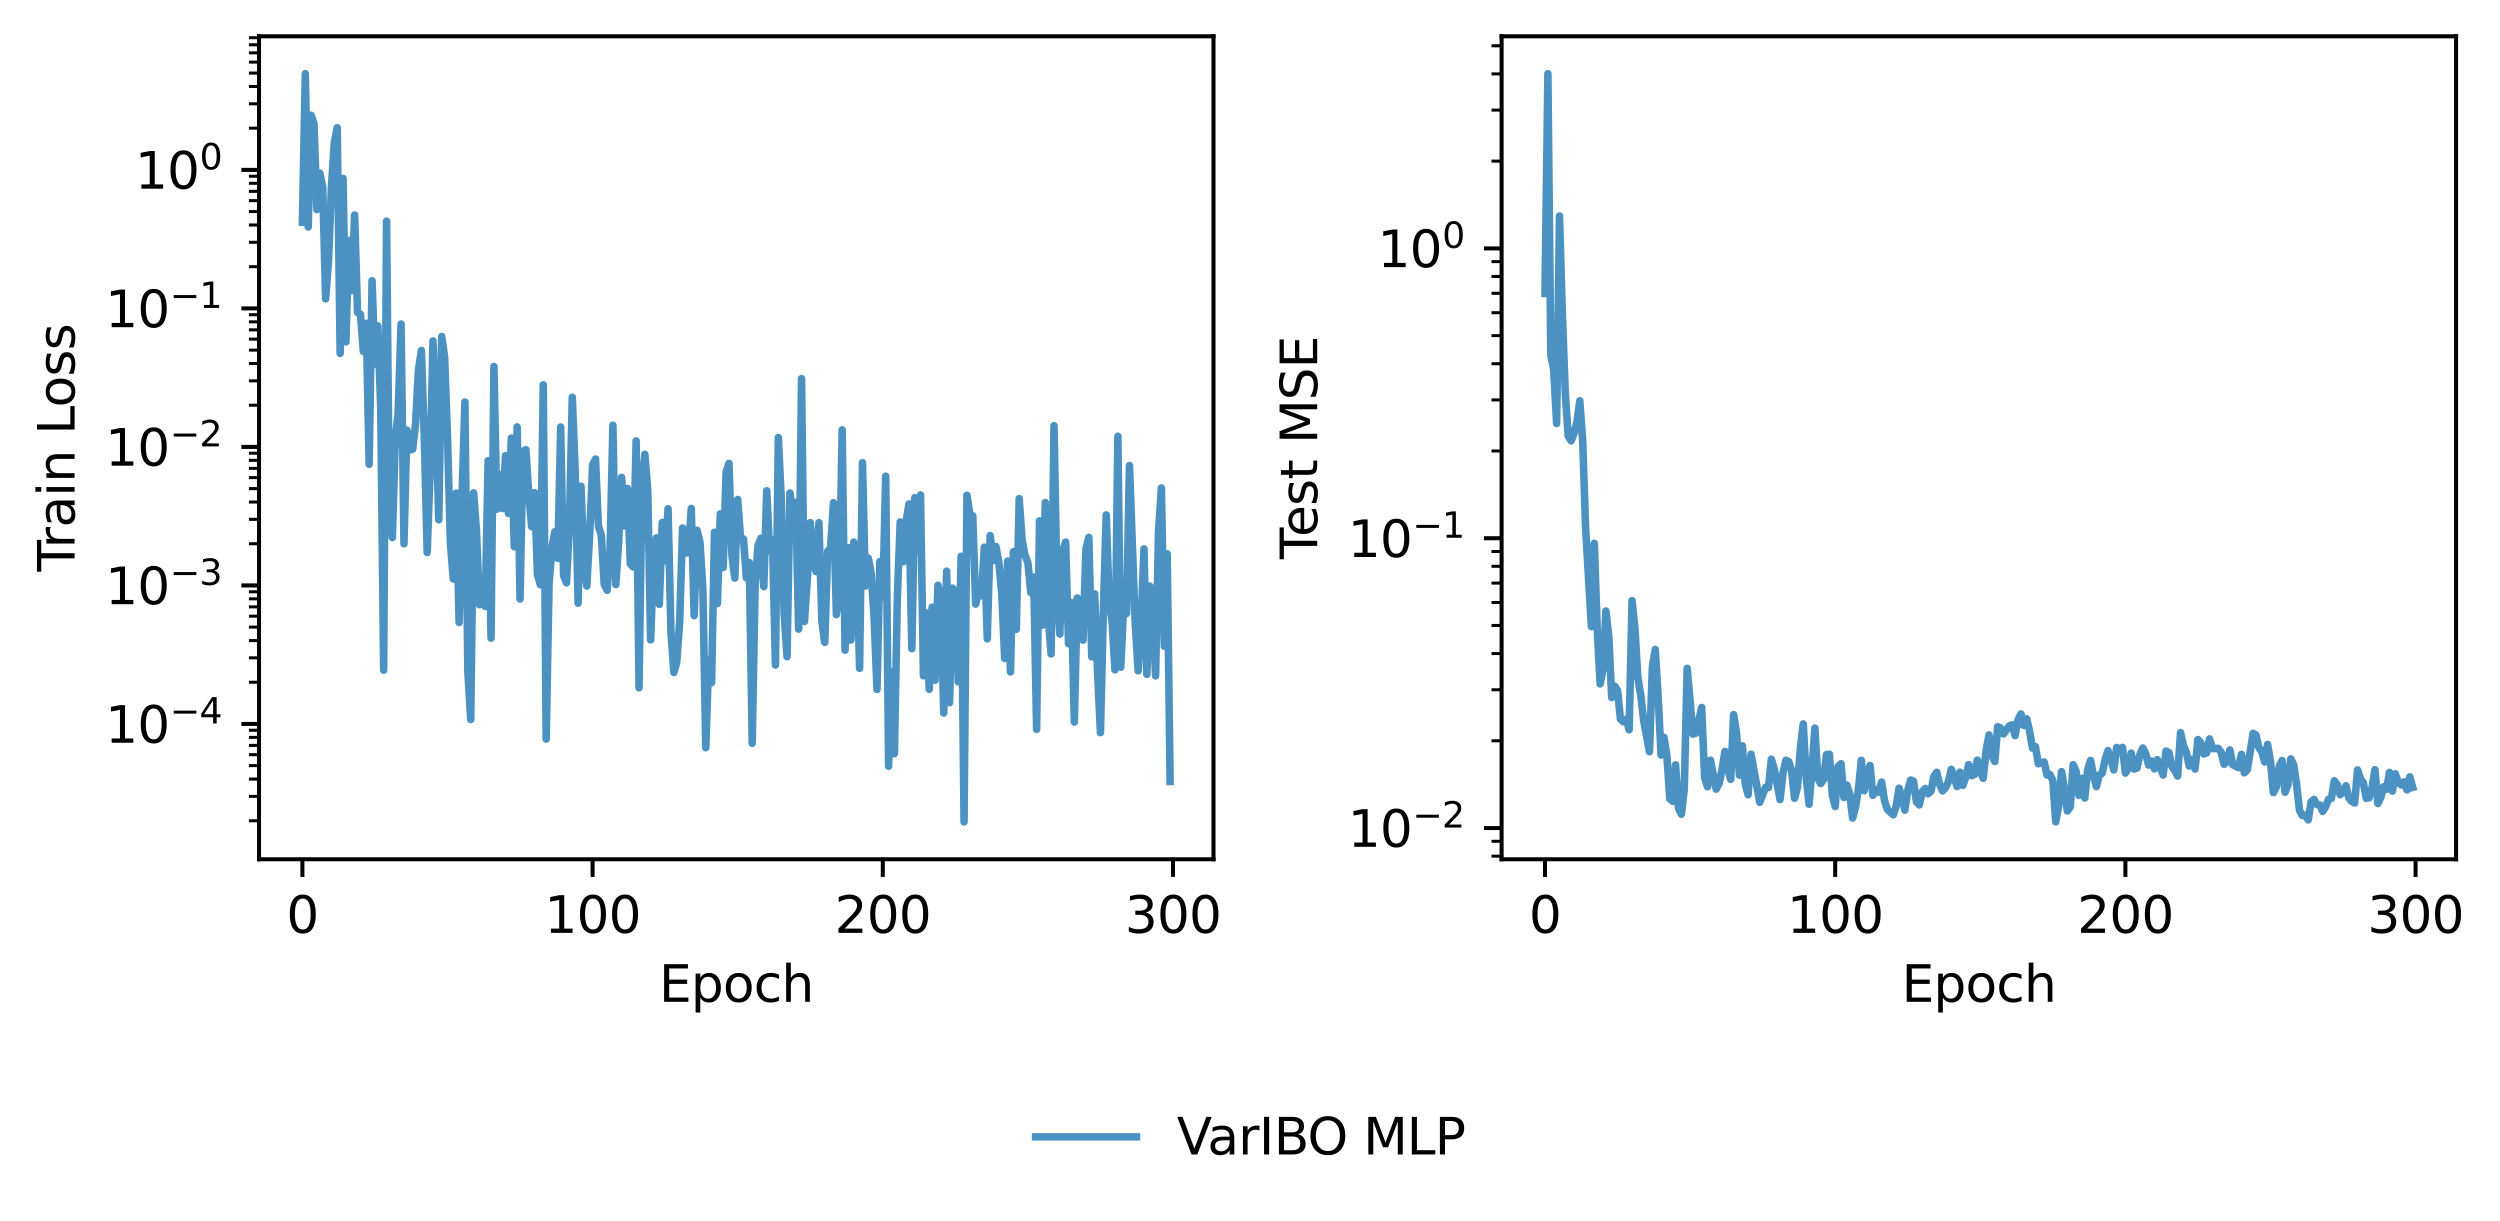 <?xml version="1.0" encoding="utf-8" standalone="no"?>
<!DOCTYPE svg PUBLIC "-//W3C//DTD SVG 1.1//EN"
  "http://www.w3.org/Graphics/SVG/1.1/DTD/svg11.dtd">
<svg xmlns:xlink="http://www.w3.org/1999/xlink" width="495.893pt" height="242.278pt" viewBox="0 0 495.893 242.278" xmlns="http://www.w3.org/2000/svg" version="1.1">
 <defs>
  <style type="text/css">*{stroke-linejoin: round; stroke-linecap: butt}</style>
 </defs>
 <g id="figure_1">
  <g id="patch_1">
   <path d="M 0 242.278 
L 495.893 242.278 
L 495.893 0 
L 0 0 
z
" style="fill: #ffffff"/>
  </g>
  <g id="axes_1">
   <g id="patch_2">
    <path d="M 51.378 170.44 
L 240.703 170.44 
L 240.703 7.2 
L 51.378 7.2 
z
" style="fill: #ffffff"/>
   </g>
   <g id="FillBetweenPolyCollection_1"/>
   <g id="matplotlib.axis_1">
    <g id="xtick_1">
     <g id="line2d_1">
      <defs>
       <path id="m45966dd56c" d="M 0 0 
L 0 3.5 
" style="stroke: #000000; stroke-width: 0.8"/>
      </defs>
      <g>
       <use xlink:href="#m45966dd56c" x="59.984" y="170.44" style="stroke: #000000; stroke-width: 0.8"/>
      </g>
     </g>
     <g id="text_1">
      <!-- 0 -->
      <g transform="translate(56.803 185.038) scale(0.1 -0.1)">
       <defs>
        <path id="DejaVuSans-30" d="M 2034 4250 
Q 1547 4250 1301 3770 
Q 1056 3291 1056 2328 
Q 1056 1369 1301 889 
Q 1547 409 2034 409 
Q 2525 409 2770 889 
Q 3016 1369 3016 2328 
Q 3016 3291 2770 3770 
Q 2525 4250 2034 4250 
z
M 2034 4750 
Q 2819 4750 3233 4129 
Q 3647 3509 3647 2328 
Q 3647 1150 3233 529 
Q 2819 -91 2034 -91 
Q 1250 -91 836 529 
Q 422 1150 422 2328 
Q 422 3509 836 4129 
Q 1250 4750 2034 4750 
z
" transform="scale(0.016)"/>
       </defs>
       <use xlink:href="#DejaVuSans-30"/>
      </g>
     </g>
    </g>
    <g id="xtick_2">
     <g id="line2d_2">
      <g>
       <use xlink:href="#m45966dd56c" x="117.547" y="170.44" style="stroke: #000000; stroke-width: 0.8"/>
      </g>
     </g>
     <g id="text_2">
      <!-- 100 -->
      <g transform="translate(108.003 185.038) scale(0.1 -0.1)">
       <defs>
        <path id="DejaVuSans-31" d="M 794 531 
L 1825 531 
L 1825 4091 
L 703 3866 
L 703 4441 
L 1819 4666 
L 2450 4666 
L 2450 531 
L 3481 531 
L 3481 0 
L 794 0 
L 794 531 
z
" transform="scale(0.016)"/>
       </defs>
       <use xlink:href="#DejaVuSans-31"/>
       <use xlink:href="#DejaVuSans-30" transform="translate(63.623 0)"/>
       <use xlink:href="#DejaVuSans-30" transform="translate(127.246 0)"/>
      </g>
     </g>
    </g>
    <g id="xtick_3">
     <g id="line2d_3">
      <g>
       <use xlink:href="#m45966dd56c" x="175.11" y="170.44" style="stroke: #000000; stroke-width: 0.8"/>
      </g>
     </g>
     <g id="text_3">
      <!-- 200 -->
      <g transform="translate(165.566 185.038) scale(0.1 -0.1)">
       <defs>
        <path id="DejaVuSans-32" d="M 1228 531 
L 3431 531 
L 3431 0 
L 469 0 
L 469 531 
Q 828 903 1448 1529 
Q 2069 2156 2228 2338 
Q 2531 2678 2651 2914 
Q 2772 3150 2772 3378 
Q 2772 3750 2511 3984 
Q 2250 4219 1831 4219 
Q 1534 4219 1204 4116 
Q 875 4013 500 3803 
L 500 4441 
Q 881 4594 1212 4672 
Q 1544 4750 1819 4750 
Q 2544 4750 2975 4387 
Q 3406 4025 3406 3419 
Q 3406 3131 3298 2873 
Q 3191 2616 2906 2266 
Q 2828 2175 2409 1742 
Q 1991 1309 1228 531 
z
" transform="scale(0.016)"/>
       </defs>
       <use xlink:href="#DejaVuSans-32"/>
       <use xlink:href="#DejaVuSans-30" transform="translate(63.623 0)"/>
       <use xlink:href="#DejaVuSans-30" transform="translate(127.246 0)"/>
      </g>
     </g>
    </g>
    <g id="xtick_4">
     <g id="line2d_4">
      <g>
       <use xlink:href="#m45966dd56c" x="232.673" y="170.44" style="stroke: #000000; stroke-width: 0.8"/>
      </g>
     </g>
     <g id="text_4">
      <!-- 300 -->
      <g transform="translate(223.129 185.038) scale(0.1 -0.1)">
       <defs>
        <path id="DejaVuSans-33" d="M 2597 2516 
Q 3050 2419 3304 2112 
Q 3559 1806 3559 1356 
Q 3559 666 3084 287 
Q 2609 -91 1734 -91 
Q 1441 -91 1130 -33 
Q 819 25 488 141 
L 488 750 
Q 750 597 1062 519 
Q 1375 441 1716 441 
Q 2309 441 2620 675 
Q 2931 909 2931 1356 
Q 2931 1769 2642 2001 
Q 2353 2234 1838 2234 
L 1294 2234 
L 1294 2753 
L 1863 2753 
Q 2328 2753 2575 2939 
Q 2822 3125 2822 3475 
Q 2822 3834 2567 4026 
Q 2313 4219 1838 4219 
Q 1578 4219 1281 4162 
Q 984 4106 628 3988 
L 628 4550 
Q 988 4650 1302 4700 
Q 1616 4750 1894 4750 
Q 2613 4750 3031 4423 
Q 3450 4097 3450 3541 
Q 3450 3153 3228 2886 
Q 3006 2619 2597 2516 
z
" transform="scale(0.016)"/>
       </defs>
       <use xlink:href="#DejaVuSans-33"/>
       <use xlink:href="#DejaVuSans-30" transform="translate(63.623 0)"/>
       <use xlink:href="#DejaVuSans-30" transform="translate(127.246 0)"/>
      </g>
     </g>
    </g>
    <g id="text_5">
     <!-- Epoch -->
     <g transform="translate(130.73 198.717) scale(0.1 -0.1)">
      <defs>
       <path id="DejaVuSans-45" d="M 628 4666 
L 3578 4666 
L 3578 4134 
L 1259 4134 
L 1259 2753 
L 3481 2753 
L 3481 2222 
L 1259 2222 
L 1259 531 
L 3634 531 
L 3634 0 
L 628 0 
L 628 4666 
z
" transform="scale(0.016)"/>
       <path id="DejaVuSans-70" d="M 1159 525 
L 1159 -1331 
L 581 -1331 
L 581 3500 
L 1159 3500 
L 1159 2969 
Q 1341 3281 1617 3432 
Q 1894 3584 2278 3584 
Q 2916 3584 3314 3078 
Q 3713 2572 3713 1747 
Q 3713 922 3314 415 
Q 2916 -91 2278 -91 
Q 1894 -91 1617 61 
Q 1341 213 1159 525 
z
M 3116 1747 
Q 3116 2381 2855 2742 
Q 2594 3103 2138 3103 
Q 1681 3103 1420 2742 
Q 1159 2381 1159 1747 
Q 1159 1113 1420 752 
Q 1681 391 2138 391 
Q 2594 391 2855 752 
Q 3116 1113 3116 1747 
z
" transform="scale(0.016)"/>
       <path id="DejaVuSans-6f" d="M 1959 3097 
Q 1497 3097 1228 2736 
Q 959 2375 959 1747 
Q 959 1119 1226 758 
Q 1494 397 1959 397 
Q 2419 397 2687 759 
Q 2956 1122 2956 1747 
Q 2956 2369 2687 2733 
Q 2419 3097 1959 3097 
z
M 1959 3584 
Q 2709 3584 3137 3096 
Q 3566 2609 3566 1747 
Q 3566 888 3137 398 
Q 2709 -91 1959 -91 
Q 1206 -91 779 398 
Q 353 888 353 1747 
Q 353 2609 779 3096 
Q 1206 3584 1959 3584 
z
" transform="scale(0.016)"/>
       <path id="DejaVuSans-63" d="M 3122 3366 
L 3122 2828 
Q 2878 2963 2633 3030 
Q 2388 3097 2138 3097 
Q 1578 3097 1268 2742 
Q 959 2388 959 1747 
Q 959 1106 1268 751 
Q 1578 397 2138 397 
Q 2388 397 2633 464 
Q 2878 531 3122 666 
L 3122 134 
Q 2881 22 2623 -34 
Q 2366 -91 2075 -91 
Q 1284 -91 818 406 
Q 353 903 353 1747 
Q 353 2603 823 3093 
Q 1294 3584 2113 3584 
Q 2378 3584 2631 3529 
Q 2884 3475 3122 3366 
z
" transform="scale(0.016)"/>
       <path id="DejaVuSans-68" d="M 3513 2113 
L 3513 0 
L 2938 0 
L 2938 2094 
Q 2938 2591 2744 2837 
Q 2550 3084 2163 3084 
Q 1697 3084 1428 2787 
Q 1159 2491 1159 1978 
L 1159 0 
L 581 0 
L 581 4863 
L 1159 4863 
L 1159 2956 
Q 1366 3272 1645 3428 
Q 1925 3584 2291 3584 
Q 2894 3584 3203 3211 
Q 3513 2838 3513 2113 
z
" transform="scale(0.016)"/>
      </defs>
      <use xlink:href="#DejaVuSans-45"/>
      <use xlink:href="#DejaVuSans-70" transform="translate(63.184 0)"/>
      <use xlink:href="#DejaVuSans-6f" transform="translate(126.66 0)"/>
      <use xlink:href="#DejaVuSans-63" transform="translate(187.842 0)"/>
      <use xlink:href="#DejaVuSans-68" transform="translate(242.822 0)"/>
     </g>
    </g>
   </g>
   <g id="matplotlib.axis_2">
    <g id="ytick_1">
     <g id="line2d_5">
      <defs>
       <path id="m183b5937cc" d="M 0 0 
L -3.5 0 
" style="stroke: #000000; stroke-width: 0.8"/>
      </defs>
      <g>
       <use xlink:href="#m183b5937cc" x="51.378" y="143.598" style="stroke: #000000; stroke-width: 0.8"/>
      </g>
     </g>
     <g id="text_6">
      <!-- $\mathdefault{10^{-4}}$ -->
      <g transform="translate(20.878 147.398) scale(0.1 -0.1)">
       <defs>
        <path id="DejaVuSans-2212" d="M 678 2272 
L 4684 2272 
L 4684 1741 
L 678 1741 
L 678 2272 
z
" transform="scale(0.016)"/>
        <path id="DejaVuSans-34" d="M 2419 4116 
L 825 1625 
L 2419 1625 
L 2419 4116 
z
M 2253 4666 
L 3047 4666 
L 3047 1625 
L 3713 1625 
L 3713 1100 
L 3047 1100 
L 3047 0 
L 2419 0 
L 2419 1100 
L 313 1100 
L 313 1709 
L 2253 4666 
z
" transform="scale(0.016)"/>
       </defs>
       <use xlink:href="#DejaVuSans-31" transform="translate(0 0.684)"/>
       <use xlink:href="#DejaVuSans-30" transform="translate(63.623 0.684)"/>
       <use xlink:href="#DejaVuSans-2212" transform="translate(128.203 38.966) scale(0.7)"/>
       <use xlink:href="#DejaVuSans-34" transform="translate(186.855 38.966) scale(0.7)"/>
      </g>
     </g>
    </g>
    <g id="ytick_2">
     <g id="line2d_6">
      <g>
       <use xlink:href="#m183b5937cc" x="51.378" y="116.123" style="stroke: #000000; stroke-width: 0.8"/>
      </g>
     </g>
     <g id="text_7">
      <!-- $\mathdefault{10^{-3}}$ -->
      <g transform="translate(20.878 119.923) scale(0.1 -0.1)">
       <use xlink:href="#DejaVuSans-31" transform="translate(0 0.766)"/>
       <use xlink:href="#DejaVuSans-30" transform="translate(63.623 0.766)"/>
       <use xlink:href="#DejaVuSans-2212" transform="translate(128.203 39.047) scale(0.7)"/>
       <use xlink:href="#DejaVuSans-33" transform="translate(186.855 39.047) scale(0.7)"/>
      </g>
     </g>
    </g>
    <g id="ytick_3">
     <g id="line2d_7">
      <g>
       <use xlink:href="#m183b5937cc" x="51.378" y="88.648" style="stroke: #000000; stroke-width: 0.8"/>
      </g>
     </g>
     <g id="text_8">
      <!-- $\mathdefault{10^{-2}}$ -->
      <g transform="translate(20.878 92.447) scale(0.1 -0.1)">
       <use xlink:href="#DejaVuSans-31" transform="translate(0 0.766)"/>
       <use xlink:href="#DejaVuSans-30" transform="translate(63.623 0.766)"/>
       <use xlink:href="#DejaVuSans-2212" transform="translate(128.203 39.047) scale(0.7)"/>
       <use xlink:href="#DejaVuSans-32" transform="translate(186.855 39.047) scale(0.7)"/>
      </g>
     </g>
    </g>
    <g id="ytick_4">
     <g id="line2d_8">
      <g>
       <use xlink:href="#m183b5937cc" x="51.378" y="61.173" style="stroke: #000000; stroke-width: 0.8"/>
      </g>
     </g>
     <g id="text_9">
      <!-- $\mathdefault{10^{-1}}$ -->
      <g transform="translate(20.878 64.972) scale(0.1 -0.1)">
       <use xlink:href="#DejaVuSans-31" transform="translate(0 0.684)"/>
       <use xlink:href="#DejaVuSans-30" transform="translate(63.623 0.684)"/>
       <use xlink:href="#DejaVuSans-2212" transform="translate(128.203 38.966) scale(0.7)"/>
       <use xlink:href="#DejaVuSans-31" transform="translate(186.855 38.966) scale(0.7)"/>
      </g>
     </g>
    </g>
    <g id="ytick_5">
     <g id="line2d_9">
      <g>
       <use xlink:href="#m183b5937cc" x="51.378" y="33.698" style="stroke: #000000; stroke-width: 0.8"/>
      </g>
     </g>
     <g id="text_10">
      <!-- $\mathdefault{10^{0}}$ -->
      <g transform="translate(26.778 37.497) scale(0.1 -0.1)">
       <use xlink:href="#DejaVuSans-31" transform="translate(0 0.766)"/>
       <use xlink:href="#DejaVuSans-30" transform="translate(63.623 0.766)"/>
       <use xlink:href="#DejaVuSans-30" transform="translate(128.203 39.047) scale(0.7)"/>
      </g>
     </g>
    </g>
    <g id="ytick_6">
     <g id="line2d_10">
      <defs>
       <path id="m66f309d6b3" d="M 0 0 
L -2 0 
" style="stroke: #000000; stroke-width: 0.6"/>
      </defs>
      <g>
       <use xlink:href="#m66f309d6b3" x="51.378" y="162.803" style="stroke: #000000; stroke-width: 0.6"/>
      </g>
     </g>
    </g>
    <g id="ytick_7">
     <g id="line2d_11">
      <g>
       <use xlink:href="#m66f309d6b3" x="51.378" y="157.965" style="stroke: #000000; stroke-width: 0.6"/>
      </g>
     </g>
    </g>
    <g id="ytick_8">
     <g id="line2d_12">
      <g>
       <use xlink:href="#m66f309d6b3" x="51.378" y="154.532" style="stroke: #000000; stroke-width: 0.6"/>
      </g>
     </g>
    </g>
    <g id="ytick_9">
     <g id="line2d_13">
      <g>
       <use xlink:href="#m66f309d6b3" x="51.378" y="151.869" style="stroke: #000000; stroke-width: 0.6"/>
      </g>
     </g>
    </g>
    <g id="ytick_10">
     <g id="line2d_14">
      <g>
       <use xlink:href="#m66f309d6b3" x="51.378" y="149.694" style="stroke: #000000; stroke-width: 0.6"/>
      </g>
     </g>
    </g>
    <g id="ytick_11">
     <g id="line2d_15">
      <g>
       <use xlink:href="#m66f309d6b3" x="51.378" y="147.854" style="stroke: #000000; stroke-width: 0.6"/>
      </g>
     </g>
    </g>
    <g id="ytick_12">
     <g id="line2d_16">
      <g>
       <use xlink:href="#m66f309d6b3" x="51.378" y="146.261" style="stroke: #000000; stroke-width: 0.6"/>
      </g>
     </g>
    </g>
    <g id="ytick_13">
     <g id="line2d_17">
      <g>
       <use xlink:href="#m66f309d6b3" x="51.378" y="144.856" style="stroke: #000000; stroke-width: 0.6"/>
      </g>
     </g>
    </g>
    <g id="ytick_14">
     <g id="line2d_18">
      <g>
       <use xlink:href="#m66f309d6b3" x="51.378" y="135.328" style="stroke: #000000; stroke-width: 0.6"/>
      </g>
     </g>
    </g>
    <g id="ytick_15">
     <g id="line2d_19">
      <g>
       <use xlink:href="#m66f309d6b3" x="51.378" y="130.489" style="stroke: #000000; stroke-width: 0.6"/>
      </g>
     </g>
    </g>
    <g id="ytick_16">
     <g id="line2d_20">
      <g>
       <use xlink:href="#m66f309d6b3" x="51.378" y="127.057" style="stroke: #000000; stroke-width: 0.6"/>
      </g>
     </g>
    </g>
    <g id="ytick_17">
     <g id="line2d_21">
      <g>
       <use xlink:href="#m66f309d6b3" x="51.378" y="124.394" style="stroke: #000000; stroke-width: 0.6"/>
      </g>
     </g>
    </g>
    <g id="ytick_18">
     <g id="line2d_22">
      <g>
       <use xlink:href="#m66f309d6b3" x="51.378" y="122.219" style="stroke: #000000; stroke-width: 0.6"/>
      </g>
     </g>
    </g>
    <g id="ytick_19">
     <g id="line2d_23">
      <g>
       <use xlink:href="#m66f309d6b3" x="51.378" y="120.379" style="stroke: #000000; stroke-width: 0.6"/>
      </g>
     </g>
    </g>
    <g id="ytick_20">
     <g id="line2d_24">
      <g>
       <use xlink:href="#m66f309d6b3" x="51.378" y="118.786" style="stroke: #000000; stroke-width: 0.6"/>
      </g>
     </g>
    </g>
    <g id="ytick_21">
     <g id="line2d_25">
      <g>
       <use xlink:href="#m66f309d6b3" x="51.378" y="117.38" style="stroke: #000000; stroke-width: 0.6"/>
      </g>
     </g>
    </g>
    <g id="ytick_22">
     <g id="line2d_26">
      <g>
       <use xlink:href="#m66f309d6b3" x="51.378" y="107.852" style="stroke: #000000; stroke-width: 0.6"/>
      </g>
     </g>
    </g>
    <g id="ytick_23">
     <g id="line2d_27">
      <g>
       <use xlink:href="#m66f309d6b3" x="51.378" y="103.014" style="stroke: #000000; stroke-width: 0.6"/>
      </g>
     </g>
    </g>
    <g id="ytick_24">
     <g id="line2d_28">
      <g>
       <use xlink:href="#m66f309d6b3" x="51.378" y="99.582" style="stroke: #000000; stroke-width: 0.6"/>
      </g>
     </g>
    </g>
    <g id="ytick_25">
     <g id="line2d_29">
      <g>
       <use xlink:href="#m66f309d6b3" x="51.378" y="96.919" style="stroke: #000000; stroke-width: 0.6"/>
      </g>
     </g>
    </g>
    <g id="ytick_26">
     <g id="line2d_30">
      <g>
       <use xlink:href="#m66f309d6b3" x="51.378" y="94.744" style="stroke: #000000; stroke-width: 0.6"/>
      </g>
     </g>
    </g>
    <g id="ytick_27">
     <g id="line2d_31">
      <g>
       <use xlink:href="#m66f309d6b3" x="51.378" y="92.904" style="stroke: #000000; stroke-width: 0.6"/>
      </g>
     </g>
    </g>
    <g id="ytick_28">
     <g id="line2d_32">
      <g>
       <use xlink:href="#m66f309d6b3" x="51.378" y="91.311" style="stroke: #000000; stroke-width: 0.6"/>
      </g>
     </g>
    </g>
    <g id="ytick_29">
     <g id="line2d_33">
      <g>
       <use xlink:href="#m66f309d6b3" x="51.378" y="89.905" style="stroke: #000000; stroke-width: 0.6"/>
      </g>
     </g>
    </g>
    <g id="ytick_30">
     <g id="line2d_34">
      <g>
       <use xlink:href="#m66f309d6b3" x="51.378" y="80.377" style="stroke: #000000; stroke-width: 0.6"/>
      </g>
     </g>
    </g>
    <g id="ytick_31">
     <g id="line2d_35">
      <g>
       <use xlink:href="#m66f309d6b3" x="51.378" y="75.539" style="stroke: #000000; stroke-width: 0.6"/>
      </g>
     </g>
    </g>
    <g id="ytick_32">
     <g id="line2d_36">
      <g>
       <use xlink:href="#m66f309d6b3" x="51.378" y="72.107" style="stroke: #000000; stroke-width: 0.6"/>
      </g>
     </g>
    </g>
    <g id="ytick_33">
     <g id="line2d_37">
      <g>
       <use xlink:href="#m66f309d6b3" x="51.378" y="69.444" style="stroke: #000000; stroke-width: 0.6"/>
      </g>
     </g>
    </g>
    <g id="ytick_34">
     <g id="line2d_38">
      <g>
       <use xlink:href="#m66f309d6b3" x="51.378" y="67.268" style="stroke: #000000; stroke-width: 0.6"/>
      </g>
     </g>
    </g>
    <g id="ytick_35">
     <g id="line2d_39">
      <g>
       <use xlink:href="#m66f309d6b3" x="51.378" y="65.429" style="stroke: #000000; stroke-width: 0.6"/>
      </g>
     </g>
    </g>
    <g id="ytick_36">
     <g id="line2d_40">
      <g>
       <use xlink:href="#m66f309d6b3" x="51.378" y="63.836" style="stroke: #000000; stroke-width: 0.6"/>
      </g>
     </g>
    </g>
    <g id="ytick_37">
     <g id="line2d_41">
      <g>
       <use xlink:href="#m66f309d6b3" x="51.378" y="62.43" style="stroke: #000000; stroke-width: 0.6"/>
      </g>
     </g>
    </g>
    <g id="ytick_38">
     <g id="line2d_42">
      <g>
       <use xlink:href="#m66f309d6b3" x="51.378" y="52.902" style="stroke: #000000; stroke-width: 0.6"/>
      </g>
     </g>
    </g>
    <g id="ytick_39">
     <g id="line2d_43">
      <g>
       <use xlink:href="#m66f309d6b3" x="51.378" y="48.064" style="stroke: #000000; stroke-width: 0.6"/>
      </g>
     </g>
    </g>
    <g id="ytick_40">
     <g id="line2d_44">
      <g>
       <use xlink:href="#m66f309d6b3" x="51.378" y="44.631" style="stroke: #000000; stroke-width: 0.6"/>
      </g>
     </g>
    </g>
    <g id="ytick_41">
     <g id="line2d_45">
      <g>
       <use xlink:href="#m66f309d6b3" x="51.378" y="41.969" style="stroke: #000000; stroke-width: 0.6"/>
      </g>
     </g>
    </g>
    <g id="ytick_42">
     <g id="line2d_46">
      <g>
       <use xlink:href="#m66f309d6b3" x="51.378" y="39.793" style="stroke: #000000; stroke-width: 0.6"/>
      </g>
     </g>
    </g>
    <g id="ytick_43">
     <g id="line2d_47">
      <g>
       <use xlink:href="#m66f309d6b3" x="51.378" y="37.954" style="stroke: #000000; stroke-width: 0.6"/>
      </g>
     </g>
    </g>
    <g id="ytick_44">
     <g id="line2d_48">
      <g>
       <use xlink:href="#m66f309d6b3" x="51.378" y="36.361" style="stroke: #000000; stroke-width: 0.6"/>
      </g>
     </g>
    </g>
    <g id="ytick_45">
     <g id="line2d_49">
      <g>
       <use xlink:href="#m66f309d6b3" x="51.378" y="34.955" style="stroke: #000000; stroke-width: 0.6"/>
      </g>
     </g>
    </g>
    <g id="ytick_46">
     <g id="line2d_50">
      <g>
       <use xlink:href="#m66f309d6b3" x="51.378" y="25.427" style="stroke: #000000; stroke-width: 0.6"/>
      </g>
     </g>
    </g>
    <g id="ytick_47">
     <g id="line2d_51">
      <g>
       <use xlink:href="#m66f309d6b3" x="51.378" y="20.589" style="stroke: #000000; stroke-width: 0.6"/>
      </g>
     </g>
    </g>
    <g id="ytick_48">
     <g id="line2d_52">
      <g>
       <use xlink:href="#m66f309d6b3" x="51.378" y="17.156" style="stroke: #000000; stroke-width: 0.6"/>
      </g>
     </g>
    </g>
    <g id="ytick_49">
     <g id="line2d_53">
      <g>
       <use xlink:href="#m66f309d6b3" x="51.378" y="14.494" style="stroke: #000000; stroke-width: 0.6"/>
      </g>
     </g>
    </g>
    <g id="ytick_50">
     <g id="line2d_54">
      <g>
       <use xlink:href="#m66f309d6b3" x="51.378" y="12.318" style="stroke: #000000; stroke-width: 0.6"/>
      </g>
     </g>
    </g>
    <g id="ytick_51">
     <g id="line2d_55">
      <g>
       <use xlink:href="#m66f309d6b3" x="51.378" y="10.479" style="stroke: #000000; stroke-width: 0.6"/>
      </g>
     </g>
    </g>
    <g id="ytick_52">
     <g id="line2d_56">
      <g>
       <use xlink:href="#m66f309d6b3" x="51.378" y="8.886" style="stroke: #000000; stroke-width: 0.6"/>
      </g>
     </g>
    </g>
    <g id="ytick_53">
     <g id="line2d_57">
      <g>
       <use xlink:href="#m66f309d6b3" x="51.378" y="7.48" style="stroke: #000000; stroke-width: 0.6"/>
      </g>
     </g>
    </g>
    <g id="text_11">
     <!-- Train Loss -->
     <g transform="translate(14.798 113.37) rotate(-90) scale(0.1 -0.1)">
      <defs>
       <path id="DejaVuSans-54" d="M -19 4666 
L 3928 4666 
L 3928 4134 
L 2272 4134 
L 2272 0 
L 1638 0 
L 1638 4134 
L -19 4134 
L -19 4666 
z
" transform="scale(0.016)"/>
       <path id="DejaVuSans-72" d="M 2631 2963 
Q 2534 3019 2420 3045 
Q 2306 3072 2169 3072 
Q 1681 3072 1420 2755 
Q 1159 2438 1159 1844 
L 1159 0 
L 581 0 
L 581 3500 
L 1159 3500 
L 1159 2956 
Q 1341 3275 1631 3429 
Q 1922 3584 2338 3584 
Q 2397 3584 2469 3576 
Q 2541 3569 2628 3553 
L 2631 2963 
z
" transform="scale(0.016)"/>
       <path id="DejaVuSans-61" d="M 2194 1759 
Q 1497 1759 1228 1600 
Q 959 1441 959 1056 
Q 959 750 1161 570 
Q 1363 391 1709 391 
Q 2188 391 2477 730 
Q 2766 1069 2766 1631 
L 2766 1759 
L 2194 1759 
z
M 3341 1997 
L 3341 0 
L 2766 0 
L 2766 531 
Q 2569 213 2275 61 
Q 1981 -91 1556 -91 
Q 1019 -91 701 211 
Q 384 513 384 1019 
Q 384 1609 779 1909 
Q 1175 2209 1959 2209 
L 2766 2209 
L 2766 2266 
Q 2766 2663 2505 2880 
Q 2244 3097 1772 3097 
Q 1472 3097 1187 3025 
Q 903 2953 641 2809 
L 641 3341 
Q 956 3463 1253 3523 
Q 1550 3584 1831 3584 
Q 2591 3584 2966 3190 
Q 3341 2797 3341 1997 
z
" transform="scale(0.016)"/>
       <path id="DejaVuSans-69" d="M 603 3500 
L 1178 3500 
L 1178 0 
L 603 0 
L 603 3500 
z
M 603 4863 
L 1178 4863 
L 1178 4134 
L 603 4134 
L 603 4863 
z
" transform="scale(0.016)"/>
       <path id="DejaVuSans-6e" d="M 3513 2113 
L 3513 0 
L 2938 0 
L 2938 2094 
Q 2938 2591 2744 2837 
Q 2550 3084 2163 3084 
Q 1697 3084 1428 2787 
Q 1159 2491 1159 1978 
L 1159 0 
L 581 0 
L 581 3500 
L 1159 3500 
L 1159 2956 
Q 1366 3272 1645 3428 
Q 1925 3584 2291 3584 
Q 2894 3584 3203 3211 
Q 3513 2838 3513 2113 
z
" transform="scale(0.016)"/>
       <path id="DejaVuSans-20" transform="scale(0.016)"/>
       <path id="DejaVuSans-4c" d="M 628 4666 
L 1259 4666 
L 1259 531 
L 3531 531 
L 3531 0 
L 628 0 
L 628 4666 
z
" transform="scale(0.016)"/>
       <path id="DejaVuSans-73" d="M 2834 3397 
L 2834 2853 
Q 2591 2978 2328 3040 
Q 2066 3103 1784 3103 
Q 1356 3103 1142 2972 
Q 928 2841 928 2578 
Q 928 2378 1081 2264 
Q 1234 2150 1697 2047 
L 1894 2003 
Q 2506 1872 2764 1633 
Q 3022 1394 3022 966 
Q 3022 478 2636 193 
Q 2250 -91 1575 -91 
Q 1294 -91 989 -36 
Q 684 19 347 128 
L 347 722 
Q 666 556 975 473 
Q 1284 391 1588 391 
Q 1994 391 2212 530 
Q 2431 669 2431 922 
Q 2431 1156 2273 1281 
Q 2116 1406 1581 1522 
L 1381 1569 
Q 847 1681 609 1914 
Q 372 2147 372 2553 
Q 372 3047 722 3315 
Q 1072 3584 1716 3584 
Q 2034 3584 2315 3537 
Q 2597 3491 2834 3397 
z
" transform="scale(0.016)"/>
      </defs>
      <use xlink:href="#DejaVuSans-54"/>
      <use xlink:href="#DejaVuSans-72" transform="translate(46.334 0)"/>
      <use xlink:href="#DejaVuSans-61" transform="translate(87.447 0)"/>
      <use xlink:href="#DejaVuSans-69" transform="translate(148.727 0)"/>
      <use xlink:href="#DejaVuSans-6e" transform="translate(176.51 0)"/>
      <use xlink:href="#DejaVuSans-20" transform="translate(239.889 0)"/>
      <use xlink:href="#DejaVuSans-4c" transform="translate(271.676 0)"/>
      <use xlink:href="#DejaVuSans-6f" transform="translate(325.639 0)"/>
      <use xlink:href="#DejaVuSans-73" transform="translate(386.82 0)"/>
      <use xlink:href="#DejaVuSans-73" transform="translate(438.92 0)"/>
     </g>
    </g>
   </g>
   <g id="line2d_58">
    <path d="M 59.984 44.065 
L 60.559 14.62 
L 61.135 45.032 
L 61.711 22.865 
L 62.286 24.523 
L 62.862 41.568 
L 63.438 34.331 
L 64.013 37.113 
L 64.589 59.273 
L 65.164 51.77 
L 65.74 37.093 
L 66.316 28.235 
L 66.891 25.333 
L 67.467 70.084 
L 68.043 35.395 
L 68.618 67.799 
L 69.194 47.699 
L 69.769 57.682 
L 70.345 42.648 
L 70.921 61.96 
L 71.496 62.353 
L 72.072 69.71 
L 72.648 64.134 
L 73.223 92.089 
L 73.799 55.695 
L 74.375 72.218 
L 74.95 64.646 
L 75.526 81.3 
L 76.101 132.94 
L 76.677 43.87 
L 77.253 104.091 
L 77.828 106.627 
L 78.404 87.024 
L 78.98 81.857 
L 79.555 64.272 
L 80.131 107.859 
L 80.706 85.317 
L 81.282 89.263 
L 81.858 89.085 
L 82.433 84.008 
L 83.009 73.334 
L 83.585 69.515 
L 84.16 86.667 
L 84.736 109.585 
L 85.311 93.474 
L 85.887 67.625 
L 86.463 82.653 
L 87.038 103.089 
L 87.614 66.751 
L 88.19 70.818 
L 88.765 86.664 
L 89.341 107.807 
L 89.917 114.852 
L 90.492 97.819 
L 91.068 123.476 
L 91.643 98.527 
L 92.219 79.753 
L 92.795 133.093 
L 93.37 142.724 
L 93.946 97.767 
L 94.522 105.478 
L 95.097 119.941 
L 95.673 114.736 
L 96.248 120.282 
L 96.824 91.384 
L 97.4 126.575 
L 97.975 72.7 
L 98.551 101 
L 99.127 94.13 
L 99.702 100.886 
L 100.278 90.393 
L 100.854 101.837 
L 101.429 86.908 
L 102.005 108.438 
L 102.58 84.685 
L 103.156 118.805 
L 103.732 89.512 
L 104.307 89.197 
L 104.883 97.979 
L 105.459 104.478 
L 106.034 97.731 
L 106.61 114.001 
L 107.185 115.987 
L 107.761 76.338 
L 108.337 146.603 
L 108.912 115.734 
L 109.488 108.536 
L 110.064 105.468 
L 110.639 110.767 
L 111.215 84.704 
L 111.79 114.144 
L 112.366 115.623 
L 112.942 104.259 
L 113.517 78.81 
L 114.093 93.511 
L 114.669 119.646 
L 115.244 96.439 
L 115.82 111.178 
L 116.396 116.243 
L 116.971 105.968 
L 117.547 92.243 
L 118.122 91.062 
L 118.698 104.323 
L 119.274 106.139 
L 119.849 115.926 
L 120.425 117.082 
L 121.001 109.265 
L 121.576 84.342 
L 122.152 115.954 
L 122.727 107.205 
L 123.303 94.684 
L 123.879 104.338 
L 124.454 96.892 
L 125.03 111.844 
L 125.606 112.469 
L 126.181 87.457 
L 126.757 136.433 
L 127.332 96.573 
L 127.908 90.112 
L 128.484 97.209 
L 129.059 126.919 
L 129.635 111.165 
L 130.211 106.681 
L 130.786 119.881 
L 131.362 103.622 
L 131.938 111.232 
L 132.513 100.92 
L 133.089 125.413 
L 133.664 133.397 
L 134.24 131.28 
L 134.816 123.317 
L 135.391 104.737 
L 135.967 109.691 
L 136.543 109.622 
L 137.118 100.863 
L 137.694 122.117 
L 138.269 105.192 
L 138.845 107.588 
L 139.421 116.801 
L 139.996 148.317 
L 140.572 130.813 
L 141.148 135.404 
L 141.723 105.567 
L 142.299 119.748 
L 142.874 101.931 
L 143.45 112.587 
L 144.026 93.661 
L 144.601 91.92 
L 145.177 110.131 
L 145.753 114.665 
L 146.328 99.07 
L 146.904 106.834 
L 147.48 106.912 
L 148.055 114.645 
L 148.631 111.596 
L 149.206 147.436 
L 149.782 116.227 
L 150.358 108.204 
L 150.933 106.766 
L 151.509 116.358 
L 152.085 97.345 
L 152.66 109.242 
L 153.236 107.072 
L 153.811 131.907 
L 154.387 86.801 
L 154.963 98.89 
L 155.538 121.591 
L 156.114 130.269 
L 156.69 97.794 
L 157.265 101.415 
L 157.841 99.641 
L 158.416 124.794 
L 158.992 75.106 
L 159.568 123.263 
L 160.143 114.774 
L 160.719 103.675 
L 161.295 111.783 
L 161.87 113.369 
L 162.446 103.679 
L 163.022 123.219 
L 163.597 127.418 
L 164.173 109.345 
L 164.748 108.786 
L 165.324 99.713 
L 165.9 121.912 
L 166.475 117.435 
L 167.051 85.263 
L 167.627 128.974 
L 168.202 108.628 
L 168.778 126.95 
L 169.353 107.525 
L 169.929 110.642 
L 170.505 132.562 
L 171.08 91.771 
L 171.656 116.239 
L 172.232 110.709 
L 172.807 113.775 
L 173.383 122.481 
L 173.958 136.752 
L 174.534 111.378 
L 175.11 118.445 
L 175.685 94.454 
L 176.261 151.981 
L 176.837 133.254 
L 177.412 149.502 
L 177.988 118.7 
L 178.564 103.54 
L 179.139 111.437 
L 179.715 103.587 
L 180.29 99.97 
L 180.866 128.675 
L 181.442 98.728 
L 182.017 109.233 
L 182.593 98.183 
L 183.169 134.047 
L 183.744 121.563 
L 184.32 136.731 
L 184.895 120.438 
L 185.471 134.921 
L 186.047 116.095 
L 186.622 118.087 
L 187.198 141.43 
L 187.774 113.306 
L 188.349 139.387 
L 188.925 116.663 
L 189.5 117.35 
L 190.076 135.251 
L 190.652 110.347 
L 191.227 163.02 
L 191.803 98.248 
L 192.379 102.045 
L 192.954 102.288 
L 193.53 119.836 
L 194.106 117.439 
L 194.681 118.167 
L 195.257 108.538 
L 195.832 126.72 
L 196.408 106.235 
L 196.984 111.187 
L 197.559 108.413 
L 198.135 111.655 
L 198.711 117.815 
L 199.286 130.594 
L 199.862 111.305 
L 200.437 133.281 
L 201.013 109.423 
L 201.589 124.828 
L 202.164 98.911 
L 202.74 107.156 
L 203.316 110.15 
L 203.891 111.618 
L 204.467 117.534 
L 205.042 114.444 
L 205.618 144.662 
L 206.194 103.312 
L 206.769 124.004 
L 207.345 99.671 
L 207.921 122.407 
L 208.496 129.716 
L 209.072 84.451 
L 209.648 115.61 
L 210.223 125.771 
L 210.799 109.236 
L 211.374 107.527 
L 211.95 127.689 
L 212.526 119.529 
L 213.101 143.226 
L 213.677 118.614 
L 214.828 126.983 
L 215.404 108.87 
L 215.979 106.593 
L 216.555 130.288 
L 217.131 117.794 
L 217.706 133.305 
L 218.282 145.324 
L 218.858 121.288 
L 219.433 102.137 
L 220.009 119.289 
L 220.584 123.239 
L 221.16 132.862 
L 221.736 86.533 
L 222.311 132.349 
L 222.887 120.052 
L 223.463 121.679 
L 224.038 92.343 
L 225.19 123.845 
L 225.765 133.064 
L 226.341 123.661 
L 226.916 108.884 
L 227.492 133.755 
L 228.068 116.259 
L 228.643 120.456 
L 229.219 134.06 
L 229.795 105.654 
L 230.37 96.792 
L 230.946 128.179 
L 231.521 109.851 
L 232.097 155.006 
L 232.097 155.006 
" clip-path="url(#pe4ed54cb37)" style="fill: none; stroke: #1f77b4; stroke-opacity: 0.8; stroke-width: 1.5; stroke-linecap: square"/>
   </g>
   <g id="line2d_59"/>
   <g id="patch_3">
    <path d="M 51.378 170.44 
L 51.378 7.2 
" style="fill: none; stroke: #000000; stroke-width: 0.8; stroke-linejoin: miter; stroke-linecap: square"/>
   </g>
   <g id="patch_4">
    <path d="M 240.703 170.44 
L 240.703 7.2 
" style="fill: none; stroke: #000000; stroke-width: 0.8; stroke-linejoin: miter; stroke-linecap: square"/>
   </g>
   <g id="patch_5">
    <path d="M 51.378 170.44 
L 240.703 170.44 
" style="fill: none; stroke: #000000; stroke-width: 0.8; stroke-linejoin: miter; stroke-linecap: square"/>
   </g>
   <g id="patch_6">
    <path d="M 51.378 7.2 
L 240.703 7.2 
" style="fill: none; stroke: #000000; stroke-width: 0.8; stroke-linejoin: miter; stroke-linecap: square"/>
   </g>
  </g>
  <g id="axes_2">
   <g id="patch_7">
    <path d="M 297.854 170.44 
L 487.179 170.44 
L 487.179 7.2 
L 297.854 7.2 
z
" style="fill: #ffffff"/>
   </g>
   <g id="FillBetweenPolyCollection_2"/>
   <g id="matplotlib.axis_3">
    <g id="xtick_5">
     <g id="line2d_60">
      <g>
       <use xlink:href="#m45966dd56c" x="306.46" y="170.44" style="stroke: #000000; stroke-width: 0.8"/>
      </g>
     </g>
     <g id="text_12">
      <!-- 0 -->
      <g transform="translate(303.279 185.038) scale(0.1 -0.1)">
       <use xlink:href="#DejaVuSans-30"/>
      </g>
     </g>
    </g>
    <g id="xtick_6">
     <g id="line2d_61">
      <g>
       <use xlink:href="#m45966dd56c" x="364.023" y="170.44" style="stroke: #000000; stroke-width: 0.8"/>
      </g>
     </g>
     <g id="text_13">
      <!-- 100 -->
      <g transform="translate(354.479 185.038) scale(0.1 -0.1)">
       <use xlink:href="#DejaVuSans-31"/>
       <use xlink:href="#DejaVuSans-30" transform="translate(63.623 0)"/>
       <use xlink:href="#DejaVuSans-30" transform="translate(127.246 0)"/>
      </g>
     </g>
    </g>
    <g id="xtick_7">
     <g id="line2d_62">
      <g>
       <use xlink:href="#m45966dd56c" x="421.586" y="170.44" style="stroke: #000000; stroke-width: 0.8"/>
      </g>
     </g>
     <g id="text_14">
      <!-- 200 -->
      <g transform="translate(412.042 185.038) scale(0.1 -0.1)">
       <use xlink:href="#DejaVuSans-32"/>
       <use xlink:href="#DejaVuSans-30" transform="translate(63.623 0)"/>
       <use xlink:href="#DejaVuSans-30" transform="translate(127.246 0)"/>
      </g>
     </g>
    </g>
    <g id="xtick_8">
     <g id="line2d_63">
      <g>
       <use xlink:href="#m45966dd56c" x="479.149" y="170.44" style="stroke: #000000; stroke-width: 0.8"/>
      </g>
     </g>
     <g id="text_15">
      <!-- 300 -->
      <g transform="translate(469.605 185.038) scale(0.1 -0.1)">
       <use xlink:href="#DejaVuSans-33"/>
       <use xlink:href="#DejaVuSans-30" transform="translate(63.623 0)"/>
       <use xlink:href="#DejaVuSans-30" transform="translate(127.246 0)"/>
      </g>
     </g>
    </g>
    <g id="text_16">
     <!-- Epoch -->
     <g transform="translate(377.206 198.717) scale(0.1 -0.1)">
      <use xlink:href="#DejaVuSans-45"/>
      <use xlink:href="#DejaVuSans-70" transform="translate(63.184 0)"/>
      <use xlink:href="#DejaVuSans-6f" transform="translate(126.66 0)"/>
      <use xlink:href="#DejaVuSans-63" transform="translate(187.842 0)"/>
      <use xlink:href="#DejaVuSans-68" transform="translate(242.822 0)"/>
     </g>
    </g>
   </g>
   <g id="matplotlib.axis_4">
    <g id="ytick_54">
     <g id="line2d_64">
      <g>
       <use xlink:href="#m183b5937cc" x="297.854" y="164.251" style="stroke: #000000; stroke-width: 0.8"/>
      </g>
     </g>
     <g id="text_17">
      <!-- $\mathdefault{10^{-2}}$ -->
      <g transform="translate(267.354 168.05) scale(0.1 -0.1)">
       <use xlink:href="#DejaVuSans-31" transform="translate(0 0.766)"/>
       <use xlink:href="#DejaVuSans-30" transform="translate(63.623 0.766)"/>
       <use xlink:href="#DejaVuSans-2212" transform="translate(128.203 39.047) scale(0.7)"/>
       <use xlink:href="#DejaVuSans-32" transform="translate(186.855 39.047) scale(0.7)"/>
      </g>
     </g>
    </g>
    <g id="ytick_55">
     <g id="line2d_65">
      <g>
       <use xlink:href="#m183b5937cc" x="297.854" y="106.76" style="stroke: #000000; stroke-width: 0.8"/>
      </g>
     </g>
     <g id="text_18">
      <!-- $\mathdefault{10^{-1}}$ -->
      <g transform="translate(267.354 110.559) scale(0.1 -0.1)">
       <use xlink:href="#DejaVuSans-31" transform="translate(0 0.684)"/>
       <use xlink:href="#DejaVuSans-30" transform="translate(63.623 0.684)"/>
       <use xlink:href="#DejaVuSans-2212" transform="translate(128.203 38.966) scale(0.7)"/>
       <use xlink:href="#DejaVuSans-31" transform="translate(186.855 38.966) scale(0.7)"/>
      </g>
     </g>
    </g>
    <g id="ytick_56">
     <g id="line2d_66">
      <g>
       <use xlink:href="#m183b5937cc" x="297.854" y="49.269" style="stroke: #000000; stroke-width: 0.8"/>
      </g>
     </g>
     <g id="text_19">
      <!-- $\mathdefault{10^{0}}$ -->
      <g transform="translate(273.254 53.068) scale(0.1 -0.1)">
       <use xlink:href="#DejaVuSans-31" transform="translate(0 0.766)"/>
       <use xlink:href="#DejaVuSans-30" transform="translate(63.623 0.766)"/>
       <use xlink:href="#DejaVuSans-30" transform="translate(128.203 39.047) scale(0.7)"/>
      </g>
     </g>
    </g>
    <g id="ytick_57">
     <g id="line2d_67">
      <g>
       <use xlink:href="#m66f309d6b3" x="297.854" y="169.823" style="stroke: #000000; stroke-width: 0.6"/>
      </g>
     </g>
    </g>
    <g id="ytick_58">
     <g id="line2d_68">
      <g>
       <use xlink:href="#m66f309d6b3" x="297.854" y="166.882" style="stroke: #000000; stroke-width: 0.6"/>
      </g>
     </g>
    </g>
    <g id="ytick_59">
     <g id="line2d_69">
      <g>
       <use xlink:href="#m66f309d6b3" x="297.854" y="146.945" style="stroke: #000000; stroke-width: 0.6"/>
      </g>
     </g>
    </g>
    <g id="ytick_60">
     <g id="line2d_70">
      <g>
       <use xlink:href="#m66f309d6b3" x="297.854" y="136.821" style="stroke: #000000; stroke-width: 0.6"/>
      </g>
     </g>
    </g>
    <g id="ytick_61">
     <g id="line2d_71">
      <g>
       <use xlink:href="#m66f309d6b3" x="297.854" y="129.638" style="stroke: #000000; stroke-width: 0.6"/>
      </g>
     </g>
    </g>
    <g id="ytick_62">
     <g id="line2d_72">
      <g>
       <use xlink:href="#m66f309d6b3" x="297.854" y="124.067" style="stroke: #000000; stroke-width: 0.6"/>
      </g>
     </g>
    </g>
    <g id="ytick_63">
     <g id="line2d_73">
      <g>
       <use xlink:href="#m66f309d6b3" x="297.854" y="119.514" style="stroke: #000000; stroke-width: 0.6"/>
      </g>
     </g>
    </g>
    <g id="ytick_64">
     <g id="line2d_74">
      <g>
       <use xlink:href="#m66f309d6b3" x="297.854" y="115.665" style="stroke: #000000; stroke-width: 0.6"/>
      </g>
     </g>
    </g>
    <g id="ytick_65">
     <g id="line2d_75">
      <g>
       <use xlink:href="#m66f309d6b3" x="297.854" y="112.331" style="stroke: #000000; stroke-width: 0.6"/>
      </g>
     </g>
    </g>
    <g id="ytick_66">
     <g id="line2d_76">
      <g>
       <use xlink:href="#m66f309d6b3" x="297.854" y="109.391" style="stroke: #000000; stroke-width: 0.6"/>
      </g>
     </g>
    </g>
    <g id="ytick_67">
     <g id="line2d_77">
      <g>
       <use xlink:href="#m66f309d6b3" x="297.854" y="89.453" style="stroke: #000000; stroke-width: 0.6"/>
      </g>
     </g>
    </g>
    <g id="ytick_68">
     <g id="line2d_78">
      <g>
       <use xlink:href="#m66f309d6b3" x="297.854" y="79.33" style="stroke: #000000; stroke-width: 0.6"/>
      </g>
     </g>
    </g>
    <g id="ytick_69">
     <g id="line2d_79">
      <g>
       <use xlink:href="#m66f309d6b3" x="297.854" y="72.147" style="stroke: #000000; stroke-width: 0.6"/>
      </g>
     </g>
    </g>
    <g id="ytick_70">
     <g id="line2d_80">
      <g>
       <use xlink:href="#m66f309d6b3" x="297.854" y="66.575" style="stroke: #000000; stroke-width: 0.6"/>
      </g>
     </g>
    </g>
    <g id="ytick_71">
     <g id="line2d_81">
      <g>
       <use xlink:href="#m66f309d6b3" x="297.854" y="62.023" style="stroke: #000000; stroke-width: 0.6"/>
      </g>
     </g>
    </g>
    <g id="ytick_72">
     <g id="line2d_82">
      <g>
       <use xlink:href="#m66f309d6b3" x="297.854" y="58.174" style="stroke: #000000; stroke-width: 0.6"/>
      </g>
     </g>
    </g>
    <g id="ytick_73">
     <g id="line2d_83">
      <g>
       <use xlink:href="#m66f309d6b3" x="297.854" y="54.84" style="stroke: #000000; stroke-width: 0.6"/>
      </g>
     </g>
    </g>
    <g id="ytick_74">
     <g id="line2d_84">
      <g>
       <use xlink:href="#m66f309d6b3" x="297.854" y="51.899" style="stroke: #000000; stroke-width: 0.6"/>
      </g>
     </g>
    </g>
    <g id="ytick_75">
     <g id="line2d_85">
      <g>
       <use xlink:href="#m66f309d6b3" x="297.854" y="31.962" style="stroke: #000000; stroke-width: 0.6"/>
      </g>
     </g>
    </g>
    <g id="ytick_76">
     <g id="line2d_86">
      <g>
       <use xlink:href="#m66f309d6b3" x="297.854" y="21.838" style="stroke: #000000; stroke-width: 0.6"/>
      </g>
     </g>
    </g>
    <g id="ytick_77">
     <g id="line2d_87">
      <g>
       <use xlink:href="#m66f309d6b3" x="297.854" y="14.656" style="stroke: #000000; stroke-width: 0.6"/>
      </g>
     </g>
    </g>
    <g id="ytick_78">
     <g id="line2d_88">
      <g>
       <use xlink:href="#m66f309d6b3" x="297.854" y="9.084" style="stroke: #000000; stroke-width: 0.6"/>
      </g>
     </g>
    </g>
    <g id="text_20">
     <!-- Test MSE -->
     <g transform="translate(261.275 110.902) rotate(-90) scale(0.1 -0.1)">
      <defs>
       <path id="DejaVuSans-65" d="M 3597 1894 
L 3597 1613 
L 953 1613 
Q 991 1019 1311 708 
Q 1631 397 2203 397 
Q 2534 397 2845 478 
Q 3156 559 3463 722 
L 3463 178 
Q 3153 47 2828 -22 
Q 2503 -91 2169 -91 
Q 1331 -91 842 396 
Q 353 884 353 1716 
Q 353 2575 817 3079 
Q 1281 3584 2069 3584 
Q 2775 3584 3186 3129 
Q 3597 2675 3597 1894 
z
M 3022 2063 
Q 3016 2534 2758 2815 
Q 2500 3097 2075 3097 
Q 1594 3097 1305 2825 
Q 1016 2553 972 2059 
L 3022 2063 
z
" transform="scale(0.016)"/>
       <path id="DejaVuSans-74" d="M 1172 4494 
L 1172 3500 
L 2356 3500 
L 2356 3053 
L 1172 3053 
L 1172 1153 
Q 1172 725 1289 603 
Q 1406 481 1766 481 
L 2356 481 
L 2356 0 
L 1766 0 
Q 1100 0 847 248 
Q 594 497 594 1153 
L 594 3053 
L 172 3053 
L 172 3500 
L 594 3500 
L 594 4494 
L 1172 4494 
z
" transform="scale(0.016)"/>
       <path id="DejaVuSans-4d" d="M 628 4666 
L 1569 4666 
L 2759 1491 
L 3956 4666 
L 4897 4666 
L 4897 0 
L 4281 0 
L 4281 4097 
L 3078 897 
L 2444 897 
L 1241 4097 
L 1241 0 
L 628 0 
L 628 4666 
z
" transform="scale(0.016)"/>
       <path id="DejaVuSans-53" d="M 3425 4513 
L 3425 3897 
Q 3066 4069 2747 4153 
Q 2428 4238 2131 4238 
Q 1616 4238 1336 4038 
Q 1056 3838 1056 3469 
Q 1056 3159 1242 3001 
Q 1428 2844 1947 2747 
L 2328 2669 
Q 3034 2534 3370 2195 
Q 3706 1856 3706 1288 
Q 3706 609 3251 259 
Q 2797 -91 1919 -91 
Q 1588 -91 1214 -16 
Q 841 59 441 206 
L 441 856 
Q 825 641 1194 531 
Q 1563 422 1919 422 
Q 2459 422 2753 634 
Q 3047 847 3047 1241 
Q 3047 1584 2836 1778 
Q 2625 1972 2144 2069 
L 1759 2144 
Q 1053 2284 737 2584 
Q 422 2884 422 3419 
Q 422 4038 858 4394 
Q 1294 4750 2059 4750 
Q 2388 4750 2728 4690 
Q 3069 4631 3425 4513 
z
" transform="scale(0.016)"/>
      </defs>
      <use xlink:href="#DejaVuSans-54"/>
      <use xlink:href="#DejaVuSans-65" transform="translate(44.084 0)"/>
      <use xlink:href="#DejaVuSans-73" transform="translate(105.607 0)"/>
      <use xlink:href="#DejaVuSans-74" transform="translate(157.707 0)"/>
      <use xlink:href="#DejaVuSans-20" transform="translate(196.916 0)"/>
      <use xlink:href="#DejaVuSans-4d" transform="translate(228.703 0)"/>
      <use xlink:href="#DejaVuSans-53" transform="translate(314.982 0)"/>
      <use xlink:href="#DejaVuSans-45" transform="translate(378.459 0)"/>
     </g>
    </g>
   </g>
   <g id="line2d_89">
    <path d="M 306.46 58.213 
L 307.036 14.62 
L 307.611 70.414 
L 308.187 73.304 
L 308.763 84 
L 309.338 42.845 
L 309.914 62.524 
L 310.489 78.086 
L 311.065 86.495 
L 311.641 87.446 
L 312.216 85.973 
L 312.792 83.713 
L 313.368 79.497 
L 313.943 87.634 
L 314.519 104.844 
L 315.67 124.273 
L 316.246 107.772 
L 316.821 124.846 
L 317.397 135.656 
L 317.973 132.748 
L 318.548 121.22 
L 319.124 126.362 
L 319.7 138.366 
L 320.275 136.096 
L 320.851 136.937 
L 321.426 142.644 
L 322.002 143.171 
L 322.578 142.653 
L 323.153 144.752 
L 323.729 119.15 
L 324.305 124.733 
L 324.88 134.447 
L 325.456 137.929 
L 326.031 142.942 
L 327.183 149.115 
L 327.758 132.273 
L 328.334 128.826 
L 328.91 138.253 
L 329.485 149.762 
L 330.061 146.259 
L 330.636 149.907 
L 331.212 158.451 
L 331.788 158.943 
L 332.363 151.717 
L 332.939 160.354 
L 333.515 161.504 
L 334.09 156.506 
L 334.666 132.572 
L 335.817 145.621 
L 336.393 145.4 
L 337.544 140.325 
L 338.12 154.216 
L 338.695 156.057 
L 339.271 150.786 
L 340.422 156.53 
L 340.998 155.394 
L 341.573 152.723 
L 342.149 149.037 
L 342.725 152.611 
L 343.3 154.593 
L 343.876 141.76 
L 344.452 145.386 
L 345.027 153.758 
L 345.603 147.943 
L 346.178 155.524 
L 346.754 157.646 
L 347.33 149.595 
L 348.481 155.891 
L 349.057 159.137 
L 350.208 156.193 
L 350.784 156.221 
L 351.359 150.592 
L 351.935 152.519 
L 353.086 158.598 
L 353.662 153.439 
L 354.237 150.812 
L 354.813 151.068 
L 355.389 152.876 
L 355.964 158.342 
L 356.54 156.167 
L 357.115 148.332 
L 357.691 143.597 
L 358.267 154.149 
L 358.842 159.538 
L 359.418 152.726 
L 359.994 144.428 
L 360.569 154.326 
L 361.145 155.428 
L 361.72 154.652 
L 362.296 149.678 
L 362.872 149.602 
L 363.447 157.681 
L 364.023 159.985 
L 364.599 152.017 
L 365.174 151.495 
L 365.75 158.19 
L 366.326 155.719 
L 366.901 157.527 
L 367.477 162.272 
L 368.052 160.108 
L 368.628 156.584 
L 369.204 150.819 
L 369.779 156.849 
L 370.355 153.675 
L 370.931 151.838 
L 371.506 157.745 
L 372.082 156.63 
L 372.657 157.15 
L 373.233 155.13 
L 373.809 158.833 
L 374.384 160.581 
L 375.536 161.635 
L 376.111 159.982 
L 376.687 156.347 
L 377.262 158.003 
L 377.838 160.711 
L 378.414 156.841 
L 378.989 154.718 
L 379.565 154.966 
L 380.141 159.045 
L 380.716 159.654 
L 381.292 157.057 
L 381.868 156.408 
L 382.443 157.457 
L 383.019 156.962 
L 383.594 154.011 
L 384.17 153.193 
L 384.746 155.626 
L 385.321 156.885 
L 385.897 156.271 
L 386.473 155.101 
L 387.048 152.601 
L 387.624 154.088 
L 388.199 156.021 
L 388.775 153.166 
L 389.351 155.777 
L 389.926 154.157 
L 390.502 151.673 
L 391.078 153.867 
L 391.653 153.637 
L 392.229 150.772 
L 392.805 153.046 
L 393.38 154.372 
L 393.956 148.903 
L 394.531 145.779 
L 395.107 149.902 
L 395.683 151.054 
L 396.258 144.148 
L 396.834 144.405 
L 397.41 145.601 
L 398.561 143.994 
L 399.136 143.781 
L 399.712 145.911 
L 400.288 142.776 
L 400.863 141.614 
L 401.439 143.877 
L 402.015 142.577 
L 402.59 145.114 
L 403.166 148.409 
L 403.741 148.101 
L 404.317 151.497 
L 405.468 151.144 
L 406.044 153.734 
L 406.62 153.622 
L 407.195 154.826 
L 407.771 163.02 
L 408.347 159.921 
L 408.922 153.057 
L 409.498 156.522 
L 410.073 160.858 
L 410.649 160.105 
L 411.225 151.673 
L 411.8 152.927 
L 412.376 157.769 
L 412.952 154.391 
L 413.527 158.302 
L 414.103 152.678 
L 414.678 150.839 
L 415.254 153.795 
L 415.83 156.026 
L 416.405 153.762 
L 416.981 153.367 
L 417.557 150.728 
L 418.132 148.894 
L 418.708 150.5 
L 419.283 152.724 
L 419.859 148.261 
L 420.435 148.604 
L 421.01 148.25 
L 421.586 153.344 
L 422.162 152.381 
L 422.737 149.387 
L 423.313 152.55 
L 423.889 152.353 
L 424.464 149.657 
L 425.04 148.373 
L 425.615 149.46 
L 426.191 151.754 
L 426.767 150.943 
L 427.342 152.51 
L 427.918 150.684 
L 429.069 153.733 
L 429.645 148.98 
L 430.22 149.284 
L 430.796 152.013 
L 431.372 152.82 
L 431.947 153.932 
L 432.523 145.311 
L 433.099 147.872 
L 433.674 149.248 
L 434.25 151.943 
L 434.825 150.643 
L 435.401 152.546 
L 435.977 146.698 
L 436.552 147.32 
L 437.128 149.562 
L 437.704 149.343 
L 438.279 146.583 
L 438.855 148.498 
L 440.006 148.441 
L 440.582 149.214 
L 441.157 151.591 
L 441.733 151.084 
L 442.309 148.751 
L 442.884 151.682 
L 444.036 152.272 
L 444.611 149.63 
L 445.187 153.293 
L 445.762 152.701 
L 446.914 145.47 
L 447.489 145.812 
L 448.065 148.293 
L 448.641 149.138 
L 449.216 151.132 
L 449.792 147.671 
L 450.367 151.037 
L 450.943 157.229 
L 451.519 156.111 
L 452.094 152.029 
L 452.67 150.848 
L 453.246 157.151 
L 453.821 155.709 
L 454.397 150.537 
L 454.973 151.693 
L 455.548 155.631 
L 456.124 160.77 
L 456.699 161.767 
L 457.275 161.691 
L 457.851 162.625 
L 458.426 159.038 
L 459.002 158.578 
L 459.578 159.595 
L 460.153 159.672 
L 460.729 160.941 
L 461.304 160.009 
L 461.88 158.537 
L 462.456 158.378 
L 463.031 154.88 
L 463.607 155.645 
L 464.183 157.642 
L 464.758 157.03 
L 465.334 155.864 
L 465.909 158.298 
L 466.485 158.966 
L 467.061 159.279 
L 467.636 152.722 
L 468.212 154.46 
L 468.788 155.288 
L 469.363 158.349 
L 469.939 158.25 
L 470.515 156.181 
L 471.09 152.679 
L 471.666 159.377 
L 472.241 158.179 
L 472.817 156.042 
L 473.393 156.56 
L 473.968 153.217 
L 474.544 156.922 
L 475.12 153.491 
L 475.695 155.092 
L 476.271 155.686 
L 476.846 155.09 
L 477.422 156.685 
L 477.998 154.092 
L 478.573 156.172 
L 478.573 156.172 
" clip-path="url(#pe863ede2a4)" style="fill: none; stroke: #1f77b4; stroke-opacity: 0.8; stroke-width: 1.5; stroke-linecap: square"/>
   </g>
   <g id="patch_8">
    <path d="M 297.854 170.44 
L 297.854 7.2 
" style="fill: none; stroke: #000000; stroke-width: 0.8; stroke-linejoin: miter; stroke-linecap: square"/>
   </g>
   <g id="patch_9">
    <path d="M 487.179 170.44 
L 487.179 7.2 
" style="fill: none; stroke: #000000; stroke-width: 0.8; stroke-linejoin: miter; stroke-linecap: square"/>
   </g>
   <g id="patch_10">
    <path d="M 297.854 170.44 
L 487.179 170.44 
" style="fill: none; stroke: #000000; stroke-width: 0.8; stroke-linejoin: miter; stroke-linecap: square"/>
   </g>
   <g id="patch_11">
    <path d="M 297.854 7.2 
L 487.179 7.2 
" style="fill: none; stroke: #000000; stroke-width: 0.8; stroke-linejoin: miter; stroke-linecap: square"/>
   </g>
  </g>
  <g id="legend_1">
   <g id="line2d_90">
    <path d="M 205.423 225.498 
L 215.423 225.498 
L 225.423 225.498 
" style="fill: none; stroke: #1f77b4; stroke-opacity: 0.8; stroke-width: 1.5; stroke-linecap: square"/>
   </g>
   <g id="text_21">
    <!-- VarIBO MLP -->
    <g transform="translate(233.423 228.998) scale(0.1 -0.1)">
     <defs>
      <path id="DejaVuSans-56" d="M 1831 0 
L 50 4666 
L 709 4666 
L 2188 738 
L 3669 4666 
L 4325 4666 
L 2547 0 
L 1831 0 
z
" transform="scale(0.016)"/>
      <path id="DejaVuSans-49" d="M 628 4666 
L 1259 4666 
L 1259 0 
L 628 0 
L 628 4666 
z
" transform="scale(0.016)"/>
      <path id="DejaVuSans-42" d="M 1259 2228 
L 1259 519 
L 2272 519 
Q 2781 519 3026 730 
Q 3272 941 3272 1375 
Q 3272 1813 3026 2020 
Q 2781 2228 2272 2228 
L 1259 2228 
z
M 1259 4147 
L 1259 2741 
L 2194 2741 
Q 2656 2741 2882 2914 
Q 3109 3088 3109 3444 
Q 3109 3797 2882 3972 
Q 2656 4147 2194 4147 
L 1259 4147 
z
M 628 4666 
L 2241 4666 
Q 2963 4666 3353 4366 
Q 3744 4066 3744 3513 
Q 3744 3084 3544 2831 
Q 3344 2578 2956 2516 
Q 3422 2416 3680 2098 
Q 3938 1781 3938 1306 
Q 3938 681 3513 340 
Q 3088 0 2303 0 
L 628 0 
L 628 4666 
z
" transform="scale(0.016)"/>
      <path id="DejaVuSans-4f" d="M 2522 4238 
Q 1834 4238 1429 3725 
Q 1025 3213 1025 2328 
Q 1025 1447 1429 934 
Q 1834 422 2522 422 
Q 3209 422 3611 934 
Q 4013 1447 4013 2328 
Q 4013 3213 3611 3725 
Q 3209 4238 2522 4238 
z
M 2522 4750 
Q 3503 4750 4090 4092 
Q 4678 3434 4678 2328 
Q 4678 1225 4090 567 
Q 3503 -91 2522 -91 
Q 1538 -91 948 565 
Q 359 1222 359 2328 
Q 359 3434 948 4092 
Q 1538 4750 2522 4750 
z
" transform="scale(0.016)"/>
      <path id="DejaVuSans-50" d="M 1259 4147 
L 1259 2394 
L 2053 2394 
Q 2494 2394 2734 2622 
Q 2975 2850 2975 3272 
Q 2975 3691 2734 3919 
Q 2494 4147 2053 4147 
L 1259 4147 
z
M 628 4666 
L 2053 4666 
Q 2838 4666 3239 4311 
Q 3641 3956 3641 3272 
Q 3641 2581 3239 2228 
Q 2838 1875 2053 1875 
L 1259 1875 
L 1259 0 
L 628 0 
L 628 4666 
z
" transform="scale(0.016)"/>
     </defs>
     <use xlink:href="#DejaVuSans-56"/>
     <use xlink:href="#DejaVuSans-61" transform="translate(60.658 0)"/>
     <use xlink:href="#DejaVuSans-72" transform="translate(121.938 0)"/>
     <use xlink:href="#DejaVuSans-49" transform="translate(163.051 0)"/>
     <use xlink:href="#DejaVuSans-42" transform="translate(192.543 0)"/>
     <use xlink:href="#DejaVuSans-4f" transform="translate(259.396 0)"/>
     <use xlink:href="#DejaVuSans-20" transform="translate(338.107 0)"/>
     <use xlink:href="#DejaVuSans-4d" transform="translate(369.895 0)"/>
     <use xlink:href="#DejaVuSans-4c" transform="translate(456.174 0)"/>
     <use xlink:href="#DejaVuSans-50" transform="translate(511.887 0)"/>
    </g>
   </g>
  </g>
 </g>
 <defs>
  <clipPath id="pe4ed54cb37">
   <rect x="51.378" y="7.2" width="189.325" height="163.24"/>
  </clipPath>
  <clipPath id="pe863ede2a4">
   <rect x="297.854" y="7.2" width="189.325" height="163.24"/>
  </clipPath>
 </defs>
</svg>
